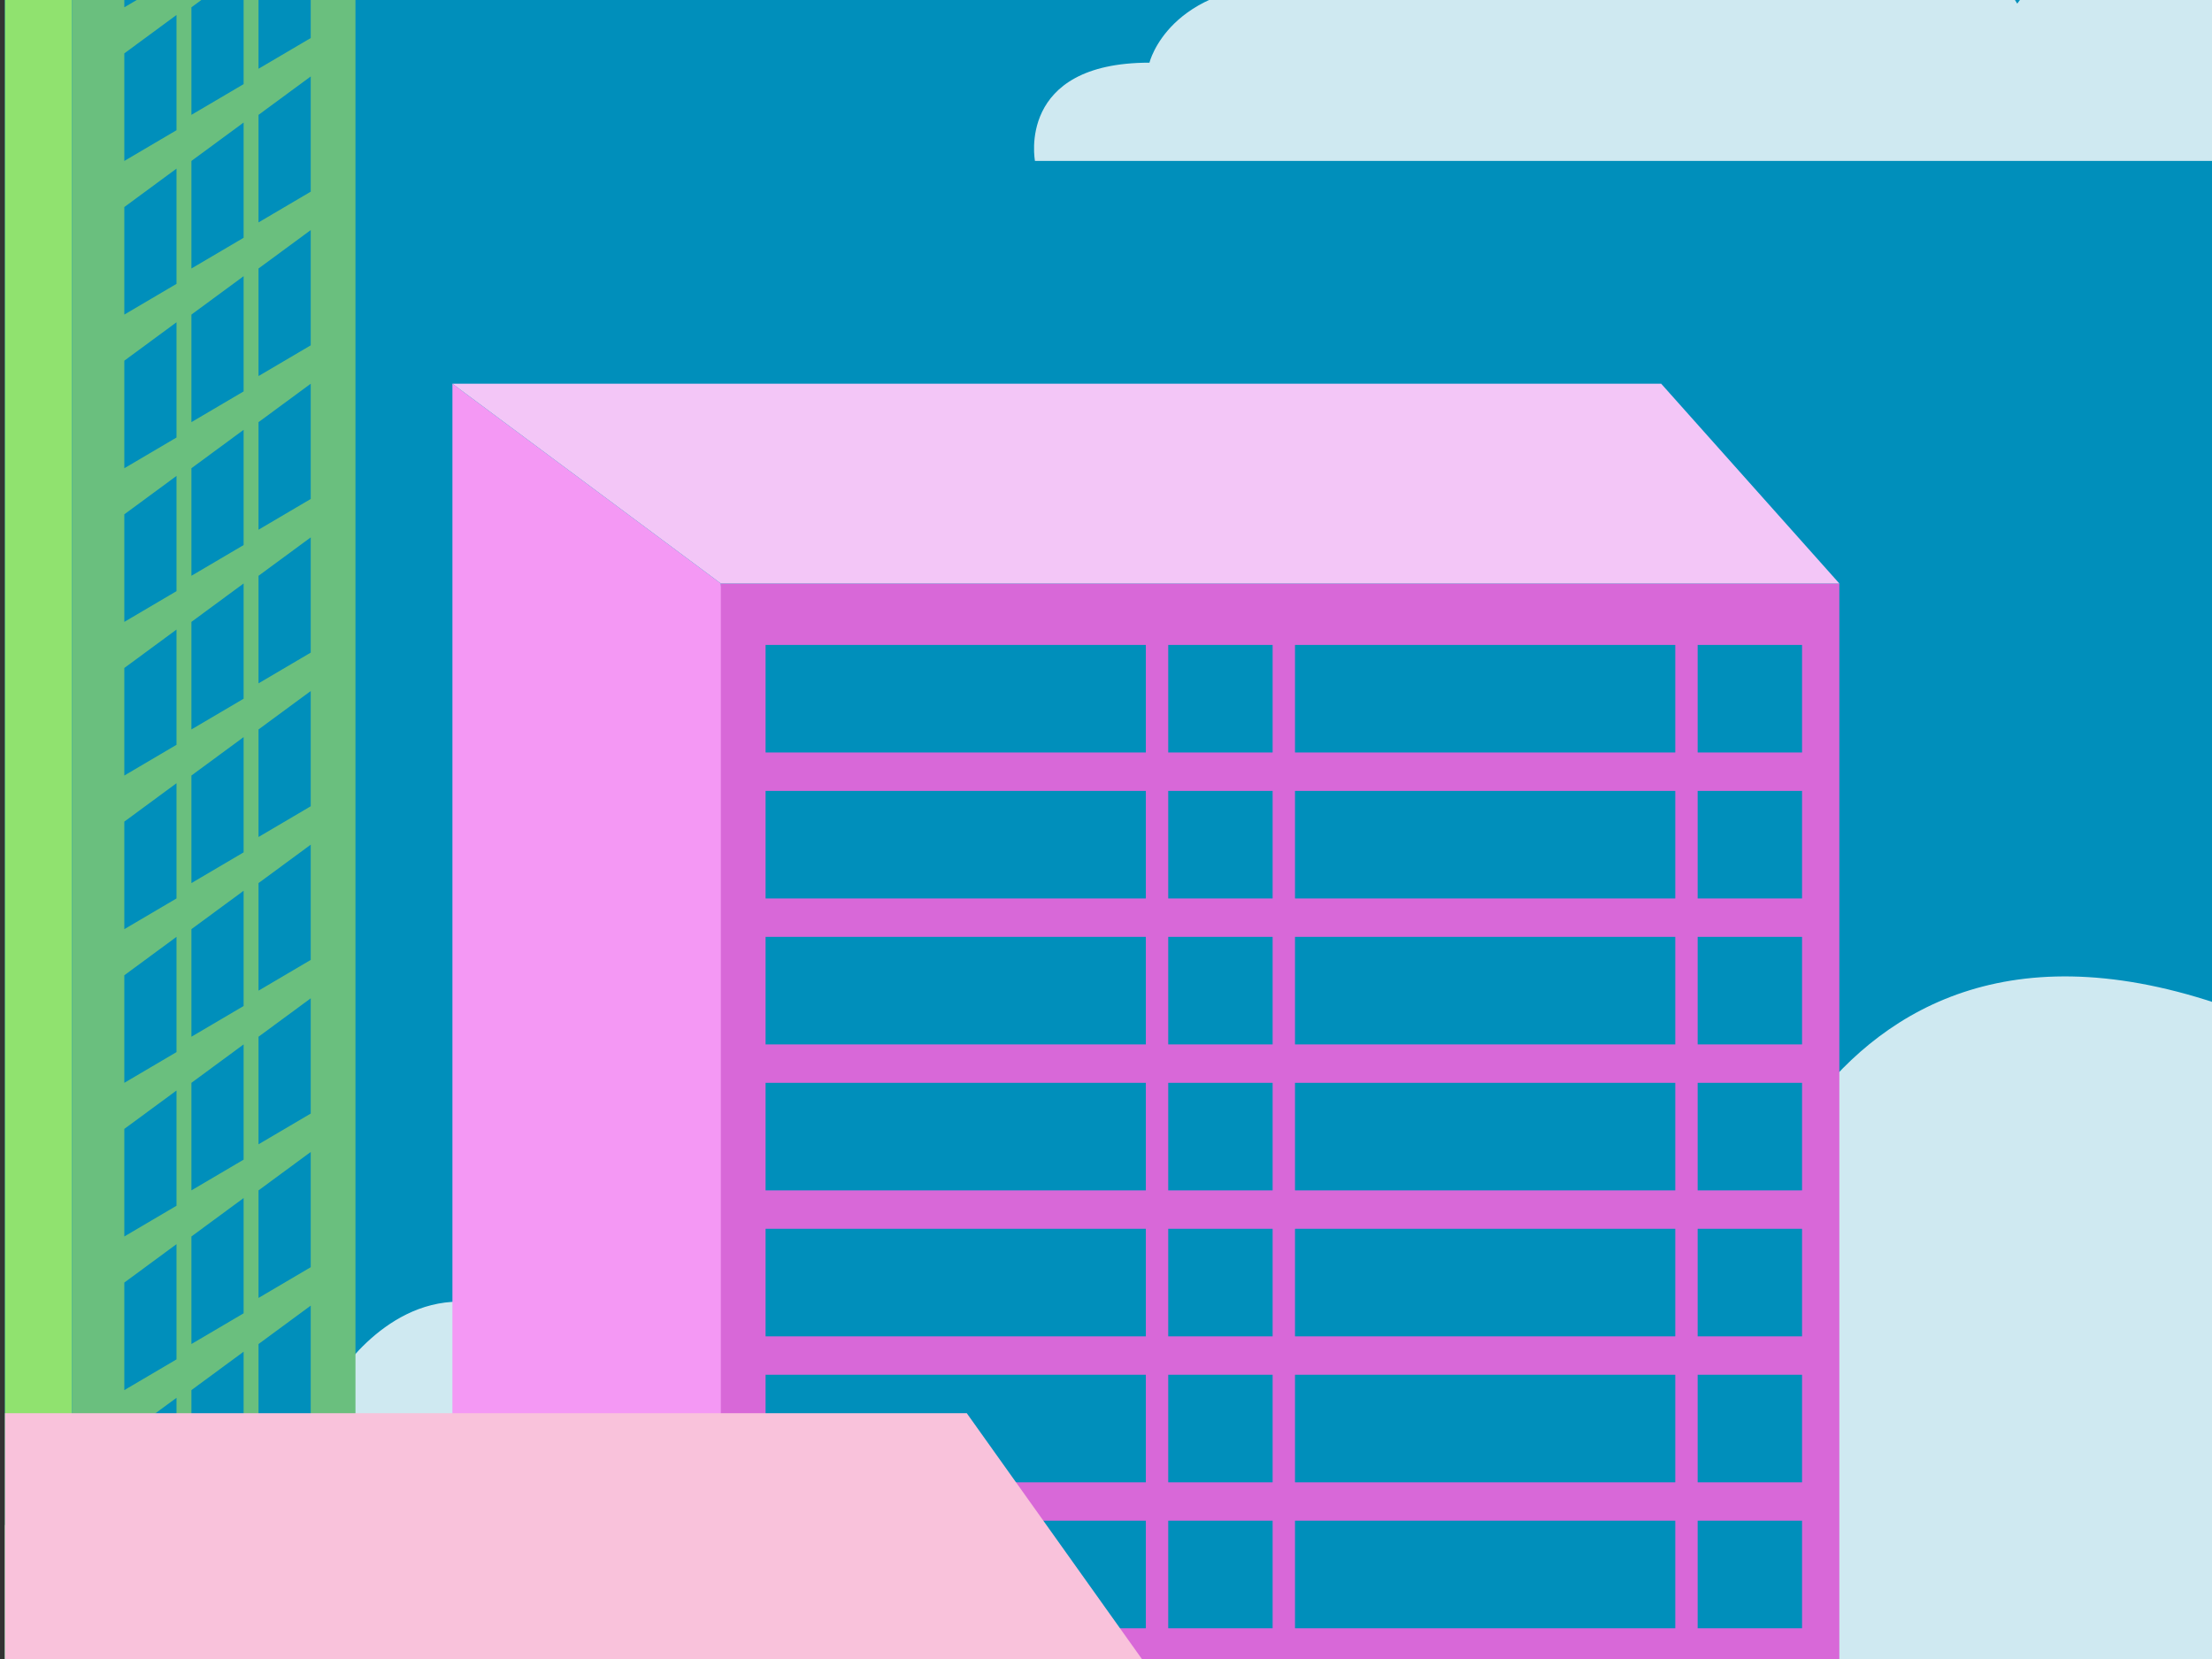 <svg id="Layer_1" data-name="Layer 1" xmlns="http://www.w3.org/2000/svg" xmlns:xlink="http://www.w3.org/1999/xlink" viewBox="0 0 1200 900"><rect x="0" y="0" width="1200" height="900" fill="#333333" stroke="none"/><defs><style>.cls-1,.cls-5,.cls-6,.cls-8{fill:none;}.cls-2{clip-path:url(#clip-path);}.cls-3{fill:#3d934d;}.cls-4{fill:#c1c1bf;}.cls-5,.cls-6,.cls-8{stroke:#fff;stroke-miterlimit:10;stroke-width:0.5px;}.cls-5{stroke-dasharray:1.99 1.99;}.cls-7{fill:#d868d8;}.cls-8{stroke-dasharray:3 3;}.cls-9{fill:#008fbb;}.cls-10{fill:#6d501d;}.cls-11{fill:#11772b;}.cls-12{clip-path:url(#clip-path-2);}.cls-13{fill:#fcfcfc;opacity:0.82;}.cls-13,.cls-26{isolation:isolate;}.cls-14{fill:#90e26f;}.cls-15{fill:#9fd5f7;}.cls-16{fill:#6abf7e;}.cls-17{fill:#f9c2db;}.cls-18{fill:#f281a7;}.cls-19{fill:#e85481;}.cls-20{fill:#335587;}.cls-21{clip-path:url(#clip-path-3);}.cls-22{fill:#f498f4;}.cls-23{fill:#f3c6f7;}.cls-24{clip-path:url(#clip-path-4);}.cls-25{fill:#d4f9da;}.cls-26{fill:#ff95d5;opacity:0.53;}</style><clipPath id="clip-path"><rect class="cls-1" x="-2987.23" y="-1308.26" width="1200" height="900"/></clipPath><clipPath id="clip-path-2"><rect class="cls-1" x="-1541.11" y="-1303.76" width="1200" height="907.88"/></clipPath><clipPath id="clip-path-3"><rect class="cls-1" x="2.71" width="1197.29" height="900"/></clipPath><clipPath id="clip-path-4"><rect class="cls-1" x="2.71" y="952.85" width="1197.29" height="900"/></clipPath></defs><title>Artboard 1 copy 5</title><g class="cls-2"><g id="Layer_1-2" data-name="Layer 1"><rect class="cls-3" x="-3635.03" y="-2035.53" width="4408.26" height="4090.91"/><path class="cls-4" d="M-2716.64-53.71S-2908.62,87.2-2820,264.47s129.05,150,327.42,36.37,280.19-36.37,280.19-36.37l-253.18,352.27s-151.91,120.46-196,243.19-128.57,377.27,58.78,504.54,246.13,183.46,514.29,146.27,341.64,12.82,569.41-19,246.12-168.18,180-540.9c0,0,11-22.73-216.74-277.28s-44.08-9.09,172.66-36.36,183.67-22.73,282.86-177.27S-776.42,305.38-960.39,519s-253.77,129.13-239.08,328.22,106.54,603.6,473.89,621.78S-123.12,1555.38-68,1214.47,34.85,850.84-145.16,691.74s58.78-350,58.78-350S60.56,487.2,38.52,264.47s22-331.82,113.88-86.36,212.66,213.63,31,363.63-200,63.64-119.21,272.73,286.54,686.37-47.75,890.91-653.89,209.09-1019.41,138.55-453.68-161.28-780.63-70.37S-2364,1919-2639.5,1750.84s-464.59-584-346.19-835.19,243.33-237.54,166.19-423.91-194.7-118.18-128.58-359.09S-2889.3-81-2683.58-162.8-2716.64-53.71-2716.64-53.71Z"/><path class="cls-5" d="M-187.48,567.47c15.47,12.46,47.54,37,71.71,47,33.06,13.64,258.25-31.82,272.39-93.18s23.92-129.55-12.19-209.09C112.06,240.93,49.76,186.11,26.54,168.93"/><path class="cls-6" d="M23.38,166.61l-3.23-2.14"/><rect class="cls-7" x="-435.37" y="-812.8" width="551.03" height="1331.82"/><path class="cls-8" d="M-2687.25,528.11c-32.18,96.5-176.81,531.82-180,568.18-3.67,40.91,11,336.36,132.25,436.36s350.82,179,393.07,179.32,527.15-59.09,630-86.36,484.91-22.73,540,0,870.63,150,1012.06-16S74.19,1148.34,61,1023.24C48.51,905.84-29,700.84-29.7,622.43"/><rect class="cls-9" x="-152.5" y="0.84" width="187.35" height="63.64"/><rect class="cls-9" x="45.87" y="0.84" width="51.43" height="63.64"/><rect class="cls-9" x="-152.5" y="87.2" width="187.35" height="63.64"/><rect class="cls-9" x="45.87" y="87.2" width="51.43" height="63.64"/><rect class="cls-9" x="-152.5" y="173.56" width="187.35" height="63.64"/><rect class="cls-9" x="45.87" y="173.56" width="51.43" height="63.64"/><rect class="cls-9" x="-152.5" y="259.93" width="187.35" height="63.64"/><rect class="cls-9" x="45.87" y="259.93" width="51.43" height="63.64"/><rect class="cls-9" x="-152.5" y="346.29" width="187.35" height="63.64"/><rect class="cls-9" x="45.87" y="346.29" width="51.43" height="63.64"/><rect class="cls-10" x="140.28" y="79.74" width="7.57" height="39.27"/><polygon class="cls-11" points="144.02 19.02 128.19 49.88 137.45 49.88 123.64 73.79 134.88 73.79 121.54 98.47 168.09 98.47 155.38 76.02 164.45 76.02 150.86 49.88 159.89 49.88 144.02 19.02"/><rect class="cls-10" x="177.01" y="147.93" width="7.57" height="39.27"/><polygon class="cls-11" points="180.76 87.2 164.93 118.06 174.18 118.06 160.37 141.97 171.61 141.97 158.28 166.65 204.82 166.65 192.11 144.2 201.19 144.2 187.59 118.06 196.63 118.06 180.76 87.2"/><rect class="cls-10" x="210.07" y="220.65" width="7.57" height="39.27"/><polygon class="cls-11" points="213.82 159.93 197.99 190.79 207.25 190.79 193.43 214.7 204.67 214.7 191.34 239.38 237.88 239.38 225.17 216.93 234.25 216.93 220.65 190.79 229.69 190.79 213.82 159.93"/><rect class="cls-10" x="250.48" y="288.84" width="7.57" height="39.27"/><polygon class="cls-11" points="254.23 228.11 238.4 258.97 247.66 258.97 233.84 282.88 245.08 282.88 231.75 307.56 278.29 307.56 265.58 285.11 274.66 285.11 261.06 258.97 270.1 258.97 254.23 228.11"/></g></g><g class="cls-12"><g id="Layer_1-3" data-name="Layer 1"><rect class="cls-3" x="-3998.59" y="-2457.28" width="7936.67" height="6062.92"/><rect class="cls-9" x="-3998.59" y="-2457.28" width="7936.67" height="2755.26"/><path class="cls-13" d="M1041.92,311.45S1014,169.38,1209.32,169.38c0,0,27.91-113.65,209.2-113.65,0,0,41.86-71.07,111.64-71.07,0,0,27.85-99.43,223.15-99.43,0,0,14-85.29,153.45-85.29S2088.11-86,2088.11-86,2213.77-57.65,2227.6,27.64c0,0,153.44-99.43,251.32,56.79,0,0,69.78-99.43,167.4-85.22,0,0,69.78-412,460.33-269.93,0,0,209.26-14.22,251.33,142.07,0,0,83.73,14.21,111.64,99.43,0,0,279-128,279,170.51,0,0,171.5,0,183.41,170.5Z"/><path class="cls-13" d="M-2417.14,392.29s-27.91-142.07,167.4-142.07c0,0,27.91-113.65,209.2-113.65,0,0,41.86-71.07,111.64-71.07,0,0,27.84-99.43,223.15-99.43,0,0,14-85.29,153.44-85.29S-1370.95-5.17-1370.95-5.17s125.66,28.36,139.48,113.65c0,0,153.44-99.43,251.33,56.79,0,0,69.78-99.43,167.4-85.22,0,0,69.77-412,460.32-269.93,0,0,209.27-14.22,251.33,142.07,0,0,83.73,14.21,111.64,99.43,0,0,279-128,279,170.5,0,0,171.5,0,183.4,170.51Z"/><path class="cls-4" d="M-2345.11,479.87s-345.65,208.83-186,471.56,232.34,222.3,589.49,53.89,504.44-53.89,504.44-53.89l-455.83,522.08s-273.48,178.52-352.85,360.41-231.48,559.13,105.83,747.76,443.13,271.89,925.94,216.78S-599,2817.46-189,2770.3s443.13-249.25,324.08-801.65c0,0,19.85-33.68-390.22-410.93s-79.36-13.47,310.86-53.89S386.42,1470.14,565,1241.1s583.08-229,251.85,87.57S360,1520.06,386.42,1815.12s191.8,894.55,853.19,921.5,1084.68,128,1183.89-377.25,185.19-538.92-138.89-774.71S2390.43,1066,2390.43,1066,2655,1281.52,2615.3,951.43s39.69-491.77,205-128,382.88,316.62,55.89,538.93-360.13,94.31-214.62,404.19,515.88,1017.23-86,1320.37S1398.35,3396.8,740.26,3292.25-76.55,3053.24-665.19,3188s-1045,215.57-1541-33.68-836.46-865.52-623.3-1237.78,438.11-352,299.22-628.25-350.54-175.16-231.49-532.19,105.82-316.62,476.2-437.88S-2345.11,479.87-2345.11,479.87Z"/><rect class="cls-14" x="293.83" y="-1312.06" width="892.87" height="1751.51"/><rect class="cls-15" x="-420.47" y="-975.24" width="806.89" height="2337.59"/><polygon class="cls-16" points="1186.7 -1312.06 1438.03 -1520.9 1438.03 257.56 1186.7 420.72 1186.7 -1312.06"/><rect class="cls-9" x="505.47" y="-45.59" width="92.59" height="94.31"/><rect class="cls-9" x="637.75" y="-45.59" width="92.59" height="94.31"/><rect class="cls-9" x="770.03" y="-45.59" width="92.59" height="94.31"/><rect class="cls-9" x="902.3" y="-45.59" width="92.59" height="94.31"/><rect class="cls-9" x="1034.58" y="-45.59" width="92.59" height="94.31"/><rect class="cls-9" x="505.47" y="102.62" width="92.59" height="94.31"/><rect class="cls-9" x="637.75" y="102.62" width="92.59" height="94.31"/><rect class="cls-9" x="770.03" y="102.62" width="92.59" height="94.31"/><rect class="cls-9" x="902.3" y="102.62" width="92.59" height="94.31"/><rect class="cls-9" x="1034.58" y="102.62" width="92.59" height="94.31"/><rect class="cls-9" x="505.47" y="250.82" width="92.59" height="94.31"/><rect class="cls-9" x="637.75" y="250.82" width="92.59" height="94.31"/><rect class="cls-9" x="770.03" y="250.82" width="92.59" height="94.31"/><rect class="cls-9" x="902.3" y="250.82" width="92.59" height="94.31"/><rect class="cls-9" x="637.75" y="399.03" width="92.59" height="94.31"/><rect class="cls-9" x="770.03" y="399.03" width="92.59" height="94.31"/><rect class="cls-9" x="902.3" y="399.03" width="92.59" height="94.31"/><rect class="cls-9" x="637.75" y="547.23" width="92.59" height="94.31"/><rect class="cls-9" x="770.03" y="547.23" width="92.59" height="94.31"/><rect class="cls-9" x="902.3" y="547.23" width="92.59" height="94.31"/><polygon class="cls-17" points="629.28 82.41 1980.24 82.41 2213.24 405.76 895.69 405.76 611.29 82.41 629.28 82.41"/><polygon class="cls-18" points="611.29 82.41 611.29 1988.99 895.69 2312.22 895.69 405.76 611.29 82.41"/><rect class="cls-19" x="895.69" y="405.76" width="1317.55" height="1906.45"/><polygon class="cls-20" points="565 -1148.5 565 1099.63 386.42 1362.36 386.42 -975.24 565 -1148.5"/><rect class="cls-9" x="-76.55" y="48.72" width="92.59" height="94.31"/><rect class="cls-9" x="55.73" y="48.72" width="92.59" height="94.31"/><rect class="cls-9" x="188" y="48.72" width="92.59" height="94.31"/><rect class="cls-9" x="-76.55" y="196.93" width="92.59" height="94.31"/><rect class="cls-9" x="55.73" y="196.93" width="92.59" height="94.31"/><rect class="cls-9" x="188" y="196.93" width="92.59" height="94.31"/><rect class="cls-9" x="-76.55" y="345.13" width="92.59" height="94.31"/><rect class="cls-9" x="55.73" y="345.13" width="92.59" height="94.31"/><rect class="cls-9" x="188" y="345.13" width="92.59" height="94.31"/><rect class="cls-9" x="-76.55" y="493.34" width="92.59" height="94.31"/><rect class="cls-9" x="55.73" y="493.34" width="92.59" height="94.31"/><rect class="cls-9" x="188" y="493.34" width="92.59" height="94.31"/><rect class="cls-9" x="188" y="641.54" width="92.59" height="94.31"/><rect class="cls-9" x="188" y="789.75" width="92.59" height="94.31"/><rect class="cls-9" x="-76.55" y="641.54" width="92.59" height="94.31"/><rect class="cls-9" x="55.73" y="641.54" width="92.59" height="94.31"/><rect class="cls-9" x="-76.55" y="789.75" width="92.59" height="94.31"/><rect class="cls-9" x="55.73" y="789.75" width="92.59" height="94.31"/><polygon class="cls-9" points="695.42 412.5 637.75 345.13 637.75 244.09 695.42 311.45 695.42 412.5"/><rect class="cls-9" x="1093.78" y="506.81" width="235.85" height="101.05"/><rect class="cls-9" x="955.22" y="661.75" width="97.36" height="101.05"/><rect class="cls-9" x="955.22" y="506.81" width="97.36" height="101.05"/><rect class="cls-9" x="1093.78" y="661.75" width="235.85" height="101.05"/><rect class="cls-9" x="955.22" y="816.69" width="97.36" height="101.05"/><rect class="cls-9" x="1093.78" y="816.69" width="235.85" height="101.05"/><polygon class="cls-9" points="856.01 574.18 710.5 425.97 710.5 324.93 856.01 473.13 856.01 574.18"/><polygon class="cls-9" points="695.42 560.71 637.75 493.34 637.75 392.29 695.42 459.66 695.42 560.71"/><polygon class="cls-9" points="856.01 722.38 710.5 574.18 710.5 473.13 856.01 621.33 856.01 722.38"/><polygon class="cls-9" points="695.42 708.91 637.75 641.54 637.75 540.5 695.42 607.86 695.42 708.91"/><polygon class="cls-9" points="856.01 870.59 710.5 722.38 710.5 621.33 856.01 769.54 856.01 870.59"/><polygon class="cls-9" points="695.42 857.11 637.75 789.75 637.75 688.7 695.42 756.07 695.42 857.11"/><polygon class="cls-9" points="856.01 1018.79 710.5 870.59 710.5 769.54 856.01 917.74 856.01 1018.79"/><polygon class="cls-9" points="695.42 1005.32 637.75 937.95 637.75 836.9 695.42 904.27 695.42 1005.32"/></g></g><g class="cls-21"><g id="Layer_1-4" data-name="Layer 1"><rect class="cls-3" x="-3132.3" y="-804.56" width="4854.21" height="3750.87"/><rect class="cls-9" x="-3132.3" y="-804.56" width="4854.21" height="1704.56"/><path class="cls-13" d="M-49.43,908.34S-66.5,820.44,53,820.44c0,0,17.07-70.31,127.94-70.31,0,0,25.61-44,68.29-44,0,0,17-61.51,136.48-61.51,0,0,8.54-52.76,93.85-52.76s110.92,70.56,110.92,70.56,76.86,17.54,85.31,70.3c0,0,93.85-61.51,153.72,35.14,0,0,42.67-61.52,102.38-52.72,0,0,42.68-254.9,281.54-167,0,0,128-8.8,153.72,87.89,0,0,51.21,8.8,68.28,61.52,0,0,170.63-79.19,170.63,105.48,0,0,104.89,0,112.17,105.48Z"/><path class="cls-4" d="M-2121,1012.53s-211.4,129.19-113.79,291.73,142.1,137.53,360.54,33.34,308.53-33.34,308.53-33.34l-278.79,323s-167.27,110.44-215.81,223-141.59,345.91,64.72,462.61,271,168.2,566.32,134.11,376.2,11.75,627-17.42,271-154.2,198.22-495.95c0,0,12.13-20.84-238.67-254.22S-891.27,1671-652.6,1646s202.26-20.84,311.47-162.54,356.63-141.7,154,54.18-279.45,118.4-263.26,300.94S-333,2392,71.48,2408.68s663.41,79.19,724.09-233.38,113.26-333.42-85-479.28,64.72-320.91,64.72-320.91,161.81,133.36,137.54-70.85,24.27-304.24,125.4-79.18,234.17,195.87,34.18,333.41-220.26,58.34-131.27,250,315.53,629.32-52.58,816.86-720,191.71-1122.54,127-499.58-147.87-859.6-64.52-639.14,133.37-942.52-20.83-511.6-535.46-381.22-765.76,267.95-217.81,183-388.68-214.39-108.36-141.58-329.24,64.72-195.88,291.25-270.9S-2121,1012.53-2121,1012.53Z"/><polygon class="cls-22" points="391.05 316.53 245.43 208.17 245.43 882.83 437.77 882.83 391.05 316.53"/><rect class="cls-7" x="391.05" y="316.53" width="606.78" height="1221.12"/><rect class="cls-14" x="-506.98" y="-96.06" width="546.1" height="1083.58"/><polygon class="cls-16" points="39.12 -96.06 192.84 -225.26 192.84 874.99 39.12 975.93 39.12 -96.06"/><rect class="cls-9" x="415.32" y="745.8" width="206.3" height="58.35"/><rect class="cls-9" x="415.32" y="824.98" width="206.3" height="58.35"/><polygon class="cls-9" points="168.57 770.8 140.25 787.47 140.25 729.13 168.57 708.29 168.57 770.8"/><polygon class="cls-9" points="132.16 795.81 103.84 812.48 103.84 754.13 132.16 733.29 132.16 795.81"/><polygon class="cls-9" points="95.75 820.82 67.44 837.49 67.44 779.14 95.75 758.3 95.75 820.82"/><rect class="cls-9" x="-53.92" y="-46.05" width="56.63" height="58.35"/><rect class="cls-9" x="-53.92" y="45.64" width="56.63" height="58.35"/><rect class="cls-9" x="-53.92" y="137.32" width="56.63" height="58.35"/><rect class="cls-9" x="-53.92" y="229.01" width="56.63" height="58.35"/><rect class="cls-9" x="-53.92" y="320.7" width="56.63" height="58.35"/><rect class="cls-9" x="-53.92" y="412.39" width="56.63" height="58.35"/><rect class="cls-9" x="-53.92" y="504.08" width="56.63" height="58.35"/><rect class="cls-9" x="-53.92" y="595.76" width="56.63" height="58.35"/><rect class="cls-9" x="-53.92" y="687.45" width="56.63" height="58.35"/><rect class="cls-9" x="-53.92" y="779.14" width="56.63" height="58.35"/><polygon class="cls-17" points="-301.81 766.64 524.46 766.64 666.97 966.68 -138.87 966.68 -312.81 766.64 -301.81 766.64"/><polygon class="cls-23" points="391.05 316.53 245.43 208.17 901.19 208.17 997.83 316.53 391.05 316.53"/><polygon class="cls-9" points="95.75 -12.71 67.44 3.96 67.44 -54.39 95.75 -75.23 95.75 -12.71"/><polygon class="cls-9" points="95.75 70.64 67.44 87.31 67.44 28.96 95.75 8.13 95.75 70.64"/><polygon class="cls-9" points="132.16 45.64 103.84 62.31 103.84 3.96 132.16 -16.88 132.16 45.64"/><polygon class="cls-9" points="168.57 20.63 140.25 37.3 140.25 -21.05 168.57 -41.88 168.57 20.63"/><polygon class="cls-9" points="95.75 153.99 67.44 170.66 67.44 112.32 95.75 91.48 95.75 153.99"/><polygon class="cls-9" points="132.16 128.99 103.84 145.66 103.84 87.31 132.16 66.47 132.16 128.99"/><polygon class="cls-9" points="168.57 103.98 140.25 120.65 140.25 62.31 168.57 41.47 168.57 103.98"/><polygon class="cls-9" points="95.75 237.35 67.44 254.02 67.44 195.67 95.75 174.83 95.75 237.35"/><polygon class="cls-9" points="132.16 212.34 103.84 229.01 103.84 170.66 132.16 149.83 132.16 212.34"/><polygon class="cls-9" points="168.57 187.34 140.25 204.01 140.25 145.66 168.57 124.82 168.57 187.34"/><polygon class="cls-9" points="95.75 320.7 67.44 337.37 67.44 279.02 95.75 258.19 95.75 320.7"/><polygon class="cls-9" points="132.16 295.69 103.84 312.36 103.84 254.02 132.16 233.18 132.16 295.69"/><polygon class="cls-9" points="168.57 270.69 140.25 287.36 140.25 229.01 168.57 208.17 168.57 270.69"/><polygon class="cls-9" points="95.75 404.05 67.44 420.72 67.44 362.38 95.75 341.54 95.75 404.05"/><polygon class="cls-9" points="132.16 379.05 103.84 395.72 103.84 337.37 132.16 316.53 132.16 379.05"/><polygon class="cls-9" points="168.57 354.04 140.25 370.71 140.25 312.36 168.57 291.53 168.57 354.04"/><polygon class="cls-9" points="95.75 487.4 67.44 504.07 67.44 445.73 95.75 424.89 95.75 487.4"/><polygon class="cls-9" points="132.16 462.4 103.84 479.07 103.84 420.72 132.16 399.88 132.16 462.4"/><polygon class="cls-9" points="168.57 437.39 140.25 454.06 140.25 395.72 168.57 374.88 168.57 437.39"/><polygon class="cls-9" points="95.75 570.76 67.44 587.43 67.44 529.08 95.75 508.24 95.75 570.76"/><polygon class="cls-9" points="132.16 545.75 103.84 562.42 103.84 504.07 132.16 483.24 132.16 545.75"/><polygon class="cls-9" points="168.57 520.75 140.25 537.42 140.25 479.07 168.57 458.23 168.57 520.75"/><polygon class="cls-9" points="95.75 654.11 67.44 670.78 67.44 612.43 95.75 591.6 95.75 654.11"/><polygon class="cls-9" points="132.16 629.1 103.84 645.77 103.84 587.43 132.16 566.59 132.16 629.1"/><polygon class="cls-9" points="168.57 604.1 140.25 620.77 140.25 562.42 168.57 541.58 168.57 604.1"/><polygon class="cls-9" points="95.75 737.46 67.44 754.13 67.44 695.79 95.75 674.95 95.75 737.46"/><polygon class="cls-9" points="132.16 712.46 103.84 729.13 103.84 670.78 132.16 649.94 132.16 712.46"/><polygon class="cls-9" points="168.57 687.45 140.25 704.12 140.25 645.77 168.57 624.94 168.57 687.45"/><rect class="cls-9" x="415.32" y="349.87" width="206.3" height="58.35"/><rect class="cls-9" x="702.53" y="349.87" width="206.3" height="58.35"/><rect class="cls-9" x="633.76" y="349.87" width="56.63" height="58.35"/><rect class="cls-9" x="920.97" y="349.87" width="56.63" height="58.35"/><rect class="cls-9" x="415.32" y="429.06" width="206.3" height="58.35"/><rect class="cls-9" x="702.53" y="429.06" width="206.3" height="58.35"/><rect class="cls-9" x="633.76" y="429.06" width="56.63" height="58.35"/><rect class="cls-9" x="920.97" y="429.06" width="56.63" height="58.35"/><rect class="cls-9" x="415.32" y="508.24" width="206.3" height="58.35"/><rect class="cls-9" x="702.53" y="508.24" width="206.3" height="58.35"/><rect class="cls-9" x="633.76" y="508.24" width="56.63" height="58.35"/><rect class="cls-9" x="920.97" y="508.24" width="56.63" height="58.35"/><rect class="cls-9" x="415.32" y="587.43" width="206.3" height="58.35"/><rect class="cls-9" x="702.53" y="587.43" width="206.3" height="58.35"/><rect class="cls-9" x="633.76" y="587.43" width="56.63" height="58.35"/><rect class="cls-9" x="920.97" y="587.43" width="56.63" height="58.35"/><rect class="cls-9" x="415.32" y="666.61" width="206.3" height="58.35"/><rect class="cls-9" x="702.53" y="666.61" width="206.3" height="58.35"/><rect class="cls-9" x="633.76" y="666.61" width="56.63" height="58.35"/><rect class="cls-9" x="920.97" y="666.61" width="56.63" height="58.35"/><rect class="cls-9" x="702.53" y="745.8" width="206.3" height="58.35"/><rect class="cls-9" x="633.76" y="745.8" width="56.63" height="58.35"/><rect class="cls-9" x="920.97" y="745.8" width="56.63" height="58.35"/><rect class="cls-9" x="702.53" y="824.98" width="206.3" height="58.35"/><rect class="cls-9" x="633.76" y="824.98" width="56.63" height="58.35"/><rect class="cls-9" x="920.97" y="824.98" width="56.63" height="58.35"/><path class="cls-13" d="M561.47,87.31S551.12,34,623.57,34c0,0,10.35-42.68,77.62-42.68,0,0,15.54-26.67,41.39-26.67,0,0,10.35-37.3,82.8-37.3,0,0,5.18-32,57-32S949.61-62,949.61-62s46.56,10.67,51.74,42.63c0,0,56.95-37.3,93,21.34,0,0,25.88-37.51,62.13-32,0,0,25.85-154.62,170.75-101.27,0,0,77.66-5.33,93,53.3,0,0,31.07,5.34,41.43,37.3,0,0,103.51-48,103.51,64,0,0,63.63,0,68,64Z"/></g></g><g class="cls-24"><g id="Layer_1-5" data-name="Layer 1"><rect class="cls-3" x="-2461.37" y="186.79" width="6144.95" height="4229.77"/><rect class="cls-9" x="-2461.37" y="186.79" width="6144.95" height="1922.19"/><polygon class="cls-25" points="862.03 985.75 1123.19 854.16 1747.92 840.06 1553.34 985.75 862.03 985.75"/><polygon class="cls-26" points="3688.71 454.68 145.12 571.7 3688.71 670.87 3688.71 454.68"/></g></g></svg>
